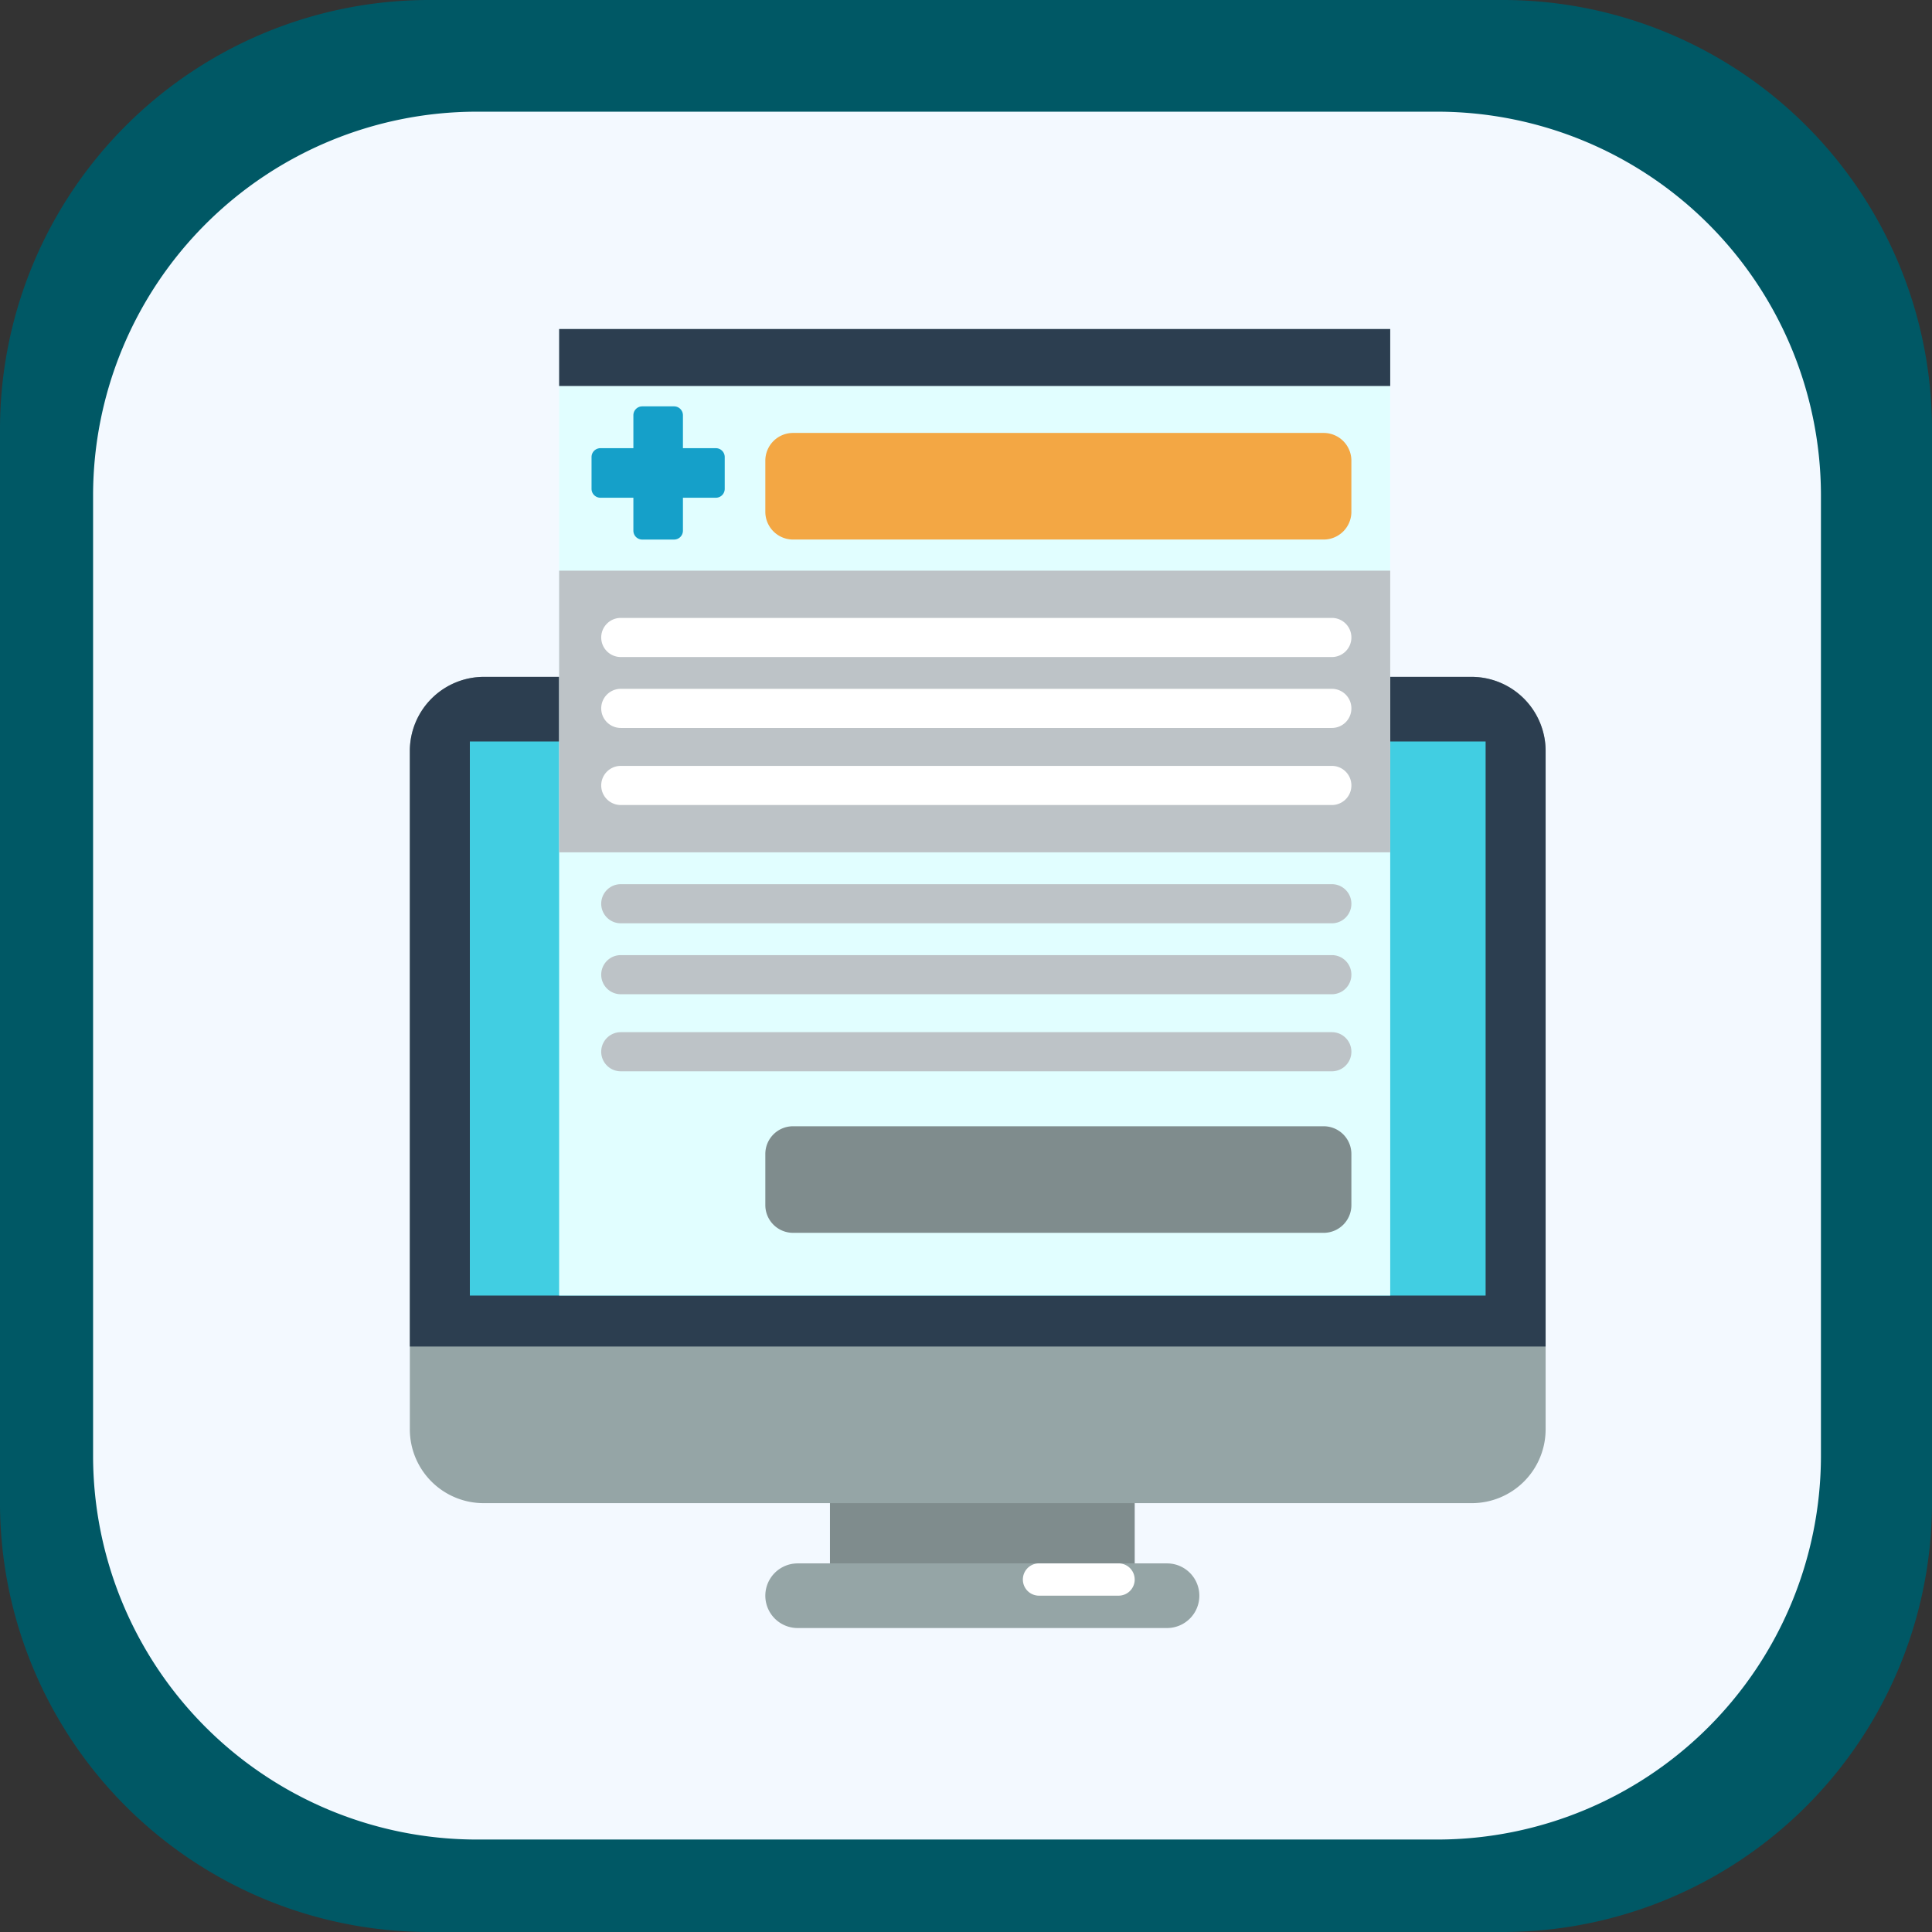 <svg xmlns="http://www.w3.org/2000/svg" xmlns:xlink="http://www.w3.org/1999/xlink" width="99" height="99" viewBox="0 0 99 99">
  <rect x="0" y="0" width="99" height="99" fill="#333333" stroke="none"/>
  <defs>
    <clipPath id="clip-path">
      <rect id="Rectangle_401223" data-name="Rectangle 401223" width="99" height="99" transform="translate(0)" fill="#006543"/>
    </clipPath>
    <clipPath id="clip-path-2">
      <rect id="Rectangle_401223-2" data-name="Rectangle 401223" width="88.539" height="88.539" fill="#f3f9ff"/>
    </clipPath>
    <clipPath id="clip-path-3">
      <rect id="Rectangle_405377" data-name="Rectangle 405377" width="58.2" height="66.562" fill="none"/>
    </clipPath>
  </defs>
  <g id="Group_1109771" data-name="Group 1109771" transform="translate(-619.921 -5755.871)">
    <g id="Group_1100724" data-name="Group 1100724" transform="translate(619.921 5755.871)">
      <g id="Group_1099654" data-name="Group 1099654" transform="translate(0 0)">
        <g id="Group_1099652" data-name="Group 1099652" clip-path="url(#clip-path)">
          <path id="Path_873521" data-name="Path 873521" d="M99,77.066A22,22,0,0,1,77.066,99H21.934A22,22,0,0,1,0,77.066V21.933A22,22,0,0,1,21.934,0H77.066A22,22,0,0,1,99,21.934Z" transform="translate(0)" fill="#005865"/>
        </g>
      </g>
      <g id="Group_1099659" data-name="Group 1099659" transform="translate(4.77 5.723)">
        <g id="Group_1099652-2" data-name="Group 1099652" transform="translate(0 0)" clip-path="url(#clip-path-2)">
          <path id="Path_873521-2" data-name="Path 873521" d="M88.539,68.922A19.674,19.674,0,0,1,68.923,88.539H19.616A19.674,19.674,0,0,1,0,68.922V19.616A19.674,19.674,0,0,1,19.616,0H68.923A19.674,19.674,0,0,1,88.539,19.616Z" fill="#f3f9ff"/>
        </g>
      </g>
    </g>
    <g id="Group_1100725" data-name="Group 1100725" transform="translate(636.343 5771.293)">
      <rect id="Rectangle_401104" data-name="Rectangle 401104" width="68" height="69" transform="translate(-0.422 0.438)" fill="none"/>
      <g id="Group_1110729" data-name="Group 1110729" transform="translate(4.579 1.438)">
        <rect id="Rectangle_405370" data-name="Rectangle 405370" width="15.616" height="6.388" transform="translate(21.528 58.518)" fill="#7f8c8d"/>
        <g id="Group_1110728" data-name="Group 1110728" transform="translate(0 0)">
          <g id="Group_1110727" data-name="Group 1110727" clip-path="url(#clip-path-3)">
            <path id="Path_884600" data-name="Path 884600" d="M58.2,19.707V54.476a3.784,3.784,0,0,1-3.785,3.786H3.784A3.783,3.783,0,0,1,0,54.476V19.707a3.8,3.8,0,0,1,3.784-3.786H54.415A3.8,3.8,0,0,1,58.2,19.707" transform="translate(0 1.903)" fill="#95a5a6"/>
            <path id="Path_884601" data-name="Path 884601" d="M58.2,19.707V50.237H0V19.707a3.8,3.8,0,0,1,3.784-3.786H54.415A3.8,3.8,0,0,1,58.2,19.707" transform="translate(0 1.903)" fill="#2c3e50"/>
            <rect id="Rectangle_405371" data-name="Rectangle 405371" width="52.05" height="28.392" transform="translate(3.075 21.136)" fill="#41cee2"/>
            <path id="Path_884602" data-name="Path 884602" d="M38.511,58.153a1.656,1.656,0,0,1-1.656,1.656H17.927a1.656,1.656,0,0,1,0-3.312H36.855a1.655,1.655,0,0,1,1.656,1.656" transform="translate(1.945 6.755)" fill="#95a5a6"/>
            <rect id="Rectangle_405372" data-name="Rectangle 405372" width="42.587" height="49.528" transform="translate(7.65)" fill="#e1feff"/>
            <rect id="Rectangle_405373" data-name="Rectangle 405373" width="42.587" height="2.918" transform="translate(7.65)" fill="#2c3e50"/>
            <rect id="Rectangle_405374" data-name="Rectangle 405374" width="42.587" height="14.433" transform="translate(7.65 12.382)" fill="#bdc3c7"/>
            <path id="Path_884603" data-name="Path 884603" d="M14.687,5.683H13V3.995a.455.455,0,0,0-.453-.455H10.914a.454.454,0,0,0-.453.455V5.683H8.773a.455.455,0,0,0-.456.453V7.767a.455.455,0,0,0,.456.455h1.688V9.909a.453.453,0,0,0,.453.456h1.631A.454.454,0,0,0,13,9.909V8.222h1.688a.453.453,0,0,0,.453-.455V6.136a.453.453,0,0,0-.453-.453" transform="translate(0.994 0.423)" fill="#15a0c9"/>
            <path id="Rectangle_405375" data-name="Rectangle 405375" d="M1.421,0H28.61a1.421,1.421,0,0,1,1.421,1.421v2.62A1.421,1.421,0,0,1,28.61,5.462H1.422A1.422,1.422,0,0,1,0,4.04V1.421A1.421,1.421,0,0,1,1.421,0Z" transform="translate(18.216 5.325)" fill="#f3a744"/>
            <path id="Rectangle_405376" data-name="Rectangle 405376" d="M1.42,0H28.61a1.421,1.421,0,0,1,1.421,1.421v2.62a1.42,1.42,0,0,1-1.42,1.42H1.422A1.422,1.422,0,0,1,0,4.039V1.42A1.42,1.42,0,0,1,1.42,0Z" transform="translate(18.216 40.852)" fill="#7f8c8d"/>
            <path id="Path_884604" data-name="Path 884604" d="M47.2,26.414a1,1,0,0,1-1,1H9.762a1,1,0,1,1,0-2.005H46.2a1,1,0,0,1,1,1" transform="translate(1.047 3.038)" fill="#bdc3c7"/>
            <path id="Path_884605" data-name="Path 884605" d="M47.2,29.661a1,1,0,0,1-1,1H9.762a1,1,0,1,1,0-2.005H46.2a1,1,0,0,1,1,1" transform="translate(1.047 3.426)" fill="#bdc3c7"/>
            <path id="Path_884606" data-name="Path 884606" d="M47.2,33.188a1,1,0,0,1-1,1H9.762a1,1,0,1,1,0-2.005H46.2a1,1,0,0,1,1,1" transform="translate(1.047 3.848)" fill="#bdc3c7"/>
            <path id="Path_884607" data-name="Path 884607" d="M47.2,14.227a1,1,0,0,1-1,1H9.762a1,1,0,1,1,0-2.005H46.2a1,1,0,0,1,1,1" transform="translate(1.047 1.581)" fill="#fff"/>
            <path id="Path_884608" data-name="Path 884608" d="M47.2,17.473a1,1,0,0,1-1,1H9.762a1,1,0,1,1,0-2.005H46.2a1,1,0,0,1,1,1" transform="translate(1.047 1.969)" fill="#fff"/>
            <path id="Path_884609" data-name="Path 884609" d="M47.2,21a1,1,0,0,1-1,1H9.762a1,1,0,1,1,0-2.005H46.2a1,1,0,0,1,1,1" transform="translate(1.047 2.391)" fill="#fff"/>
            <path id="Path_884610" data-name="Path 884610" d="M33.789,57.324a.828.828,0,0,1-.827.827H28.886a.828.828,0,1,1,0-1.656h4.075a.828.828,0,0,1,.827.828" transform="translate(3.355 6.755)" fill="#fff"/>
          </g>
        </g>
      </g>
    </g>
  </g>
</svg>

